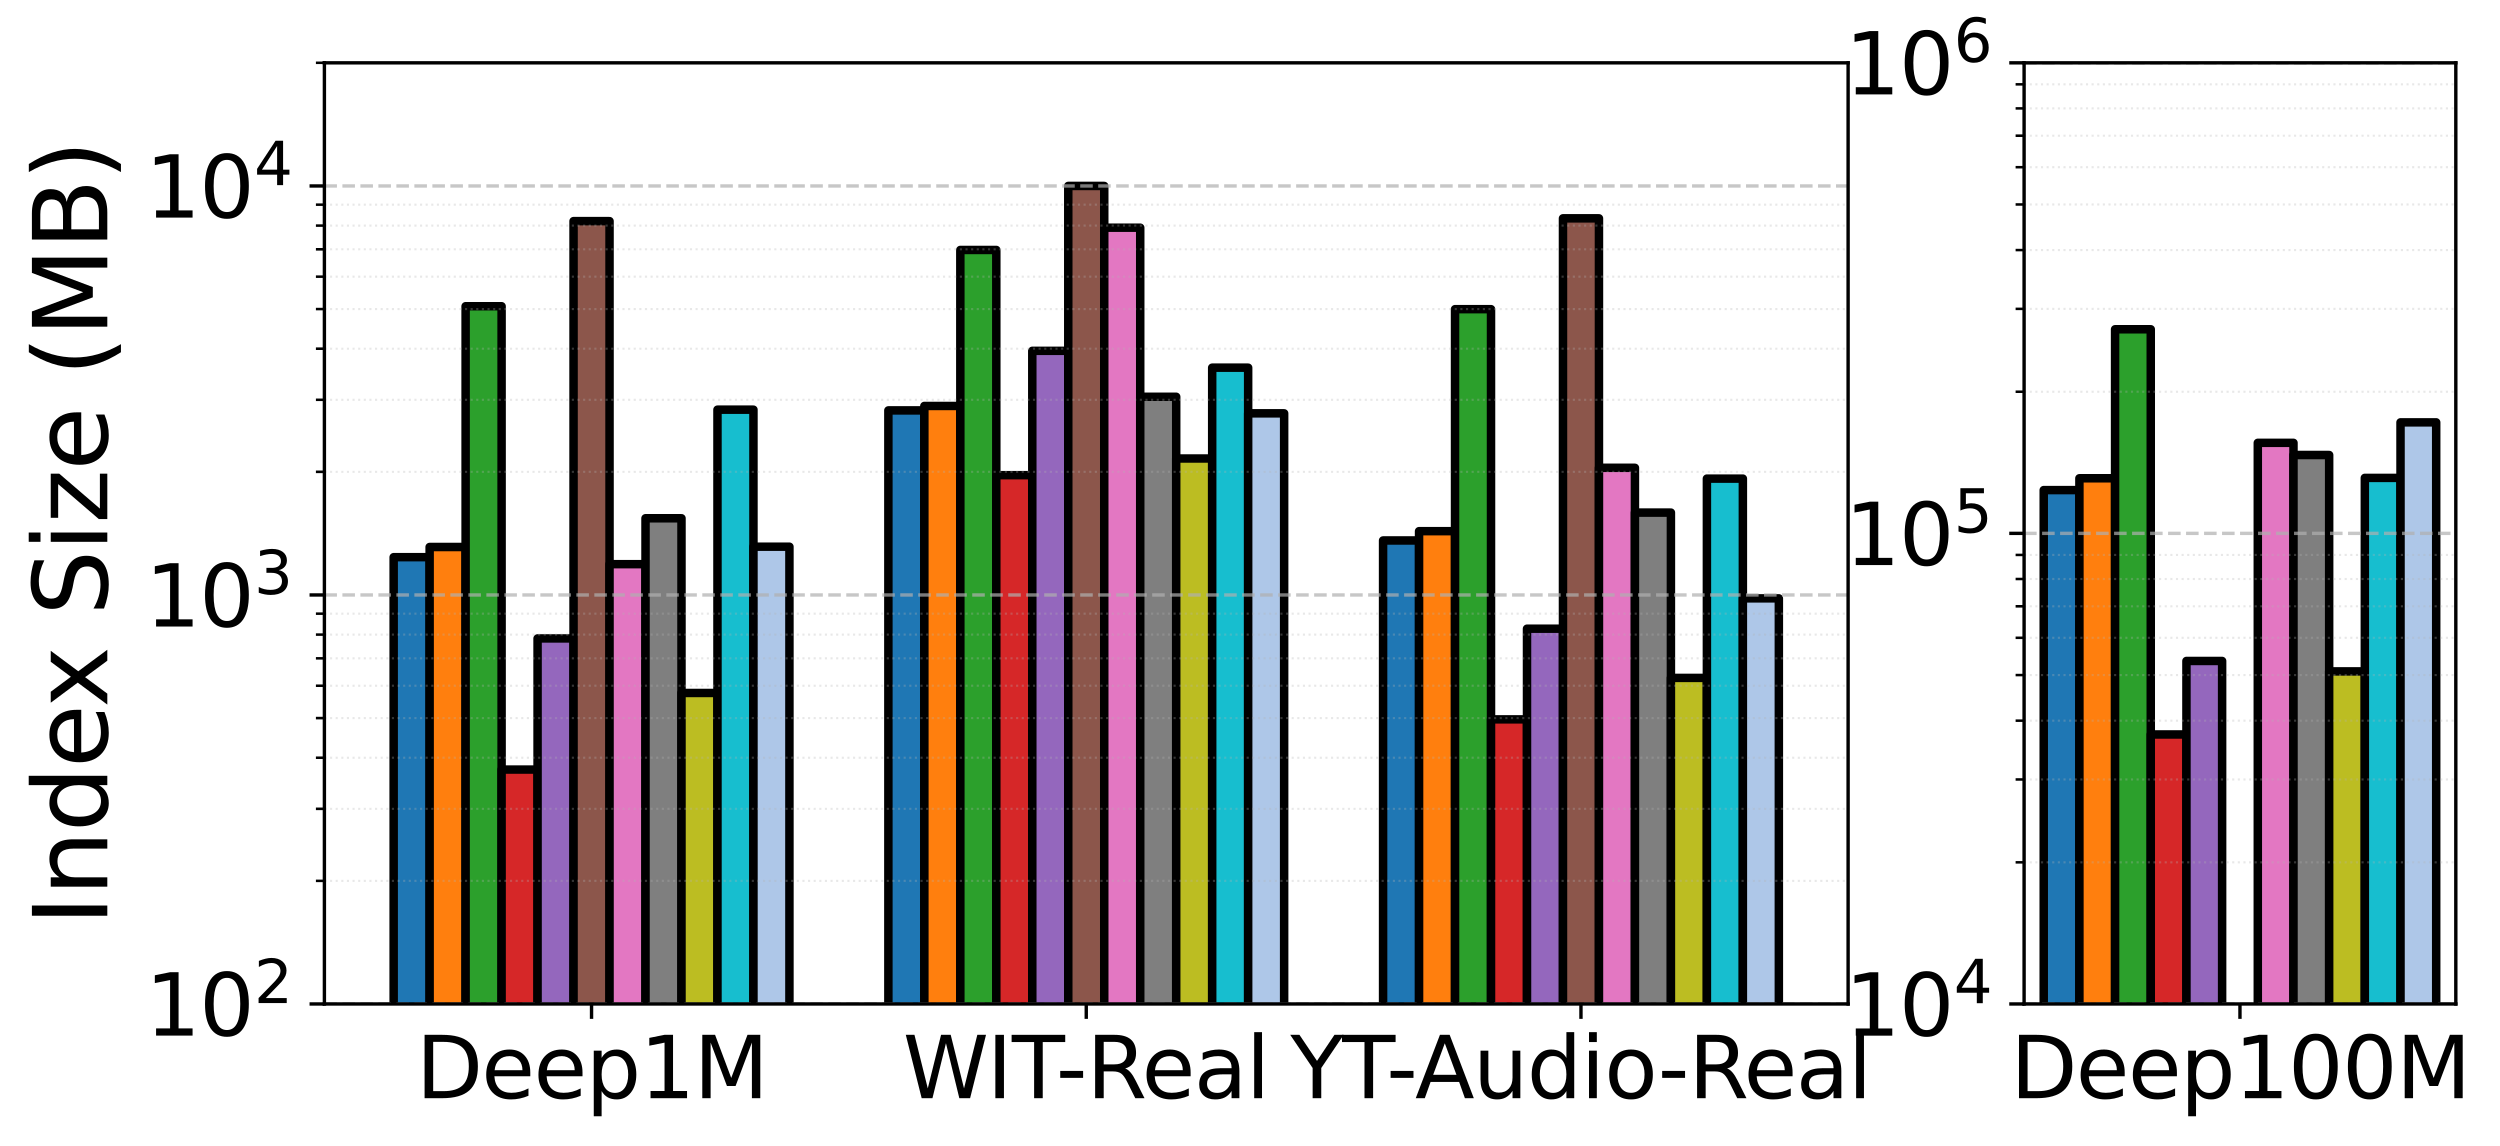 <?xml version="1.0" encoding="utf-8" standalone="no"?>
<!DOCTYPE svg PUBLIC "-//W3C//DTD SVG 1.1//EN"
  "http://www.w3.org/Graphics/SVG/1.1/DTD/svg11.dtd">
<svg xmlns:xlink="http://www.w3.org/1999/xlink" width="589.044pt" height="270.115pt" viewBox="0 0 589.044 270.115" xmlns="http://www.w3.org/2000/svg" version="1.1">
 <defs>
  <style type="text/css">*{stroke-linejoin: round; stroke-linecap: butt}</style>
 </defs>
 <g id="figure_1">
  <g id="patch_1">
   <path d="M 0 270.115 
L 589.044 270.115 
L 589.044 0 
L 0 0 
z
" style="fill: #ffffff"/>
  </g>
  <g id="axes_1">
   <g id="patch_2">
    <path d="M 76.434 236.558 
L 435.447 236.558 
L 435.447 14.798 
L 76.434 14.798 
z
" style="fill: #ffffff"/>
   </g>
   <g id="patch_3">
    <path d="M 92.753 96803.539 
L 101.23 96803.539 
L 101.23 131.282 
L 92.753 131.282 
z
" clip-path="url(#p1dc227cd76)" style="fill: #1f77b4; stroke: #000000; stroke-width: 2; stroke-linejoin: miter"/>
   </g>
   <g id="patch_4">
    <path d="M 209.316 96803.539 
L 217.793 96803.539 
L 217.793 96.699 
L 209.316 96.699 
z
" clip-path="url(#p1dc227cd76)" style="fill: #1f77b4; stroke: #000000; stroke-width: 2; stroke-linejoin: miter"/>
   </g>
   <g id="patch_5">
    <path d="M 325.878 96803.539 
L 334.356 96803.539 
L 334.356 127.345 
L 325.878 127.345 
z
" clip-path="url(#p1dc227cd76)" style="fill: #1f77b4; stroke: #000000; stroke-width: 2; stroke-linejoin: miter"/>
   </g>
   <g id="patch_6">
    <path d="M 101.23 96803.539 
L 109.707 96803.539 
L 109.707 128.882 
L 101.23 128.882 
z
" clip-path="url(#p1dc227cd76)" style="fill: #ff7f0e; stroke: #000000; stroke-width: 2; stroke-linejoin: miter"/>
   </g>
   <g id="patch_7">
    <path d="M 217.793 96803.539 
L 226.27 96803.539 
L 226.27 95.651 
L 217.793 95.651 
z
" clip-path="url(#p1dc227cd76)" style="fill: #ff7f0e; stroke: #000000; stroke-width: 2; stroke-linejoin: miter"/>
   </g>
   <g id="patch_8">
    <path d="M 334.356 96803.539 
L 342.833 96803.539 
L 342.833 125.155 
L 334.356 125.155 
z
" clip-path="url(#p1dc227cd76)" style="fill: #ff7f0e; stroke: #000000; stroke-width: 2; stroke-linejoin: miter"/>
   </g>
   <g id="patch_9">
    <path d="M 109.707 96803.539 
L 118.185 96803.539 
L 118.185 72.154 
L 109.707 72.154 
z
" clip-path="url(#p1dc227cd76)" style="fill: #2ca02c; stroke: #000000; stroke-width: 2; stroke-linejoin: miter"/>
   </g>
   <g id="patch_10">
    <path d="M 226.27 96803.539 
L 234.747 96803.539 
L 234.747 58.895 
L 226.27 58.895 
z
" clip-path="url(#p1dc227cd76)" style="fill: #2ca02c; stroke: #000000; stroke-width: 2; stroke-linejoin: miter"/>
   </g>
   <g id="patch_11">
    <path d="M 342.833 96803.539 
L 351.31 96803.539 
L 351.31 72.846 
L 342.833 72.846 
z
" clip-path="url(#p1dc227cd76)" style="fill: #2ca02c; stroke: #000000; stroke-width: 2; stroke-linejoin: miter"/>
   </g>
   <g id="patch_12">
    <path d="M 118.185 96803.539 
L 126.662 96803.539 
L 126.662 181.324 
L 118.185 181.324 
z
" clip-path="url(#p1dc227cd76)" style="fill: #d62728; stroke: #000000; stroke-width: 2; stroke-linejoin: miter"/>
   </g>
   <g id="patch_13">
    <path d="M 234.747 96803.539 
L 243.225 96803.539 
L 243.225 111.96 
L 234.747 111.96 
z
" clip-path="url(#p1dc227cd76)" style="fill: #d62728; stroke: #000000; stroke-width: 2; stroke-linejoin: miter"/>
   </g>
   <g id="patch_14">
    <path d="M 351.31 96803.539 
L 359.788 96803.539 
L 359.788 169.498 
L 351.31 169.498 
z
" clip-path="url(#p1dc227cd76)" style="fill: #d62728; stroke: #000000; stroke-width: 2; stroke-linejoin: miter"/>
   </g>
   <g id="patch_15">
    <path d="M 126.662 96803.539 
L 135.139 96803.539 
L 135.139 150.423 
L 126.662 150.423 
z
" clip-path="url(#p1dc227cd76)" style="fill: #9467bd; stroke: #000000; stroke-width: 2; stroke-linejoin: miter"/>
   </g>
   <g id="patch_16">
    <path d="M 243.225 96803.539 
L 251.702 96803.539 
L 251.702 82.666 
L 243.225 82.666 
z
" clip-path="url(#p1dc227cd76)" style="fill: #9467bd; stroke: #000000; stroke-width: 2; stroke-linejoin: miter"/>
   </g>
   <g id="patch_17">
    <path d="M 359.788 96803.539 
L 368.265 96803.539 
L 368.265 148.135 
L 359.788 148.135 
z
" clip-path="url(#p1dc227cd76)" style="fill: #9467bd; stroke: #000000; stroke-width: 2; stroke-linejoin: miter"/>
   </g>
   <g id="patch_18">
    <path d="M 135.139 96803.539 
L 143.617 96803.539 
L 143.617 52.101 
L 135.139 52.101 
z
" clip-path="url(#p1dc227cd76)" style="fill: #8c564b; stroke: #000000; stroke-width: 2; stroke-linejoin: miter"/>
   </g>
   <g id="patch_19">
    <path d="M 251.702 96803.539 
L 260.179 96803.539 
L 260.179 43.81 
L 251.702 43.81 
z
" clip-path="url(#p1dc227cd76)" style="fill: #8c564b; stroke: #000000; stroke-width: 2; stroke-linejoin: miter"/>
   </g>
   <g id="patch_20">
    <path d="M 368.265 96803.539 
L 376.742 96803.539 
L 376.742 51.443 
L 368.265 51.443 
z
" clip-path="url(#p1dc227cd76)" style="fill: #8c564b; stroke: #000000; stroke-width: 2; stroke-linejoin: miter"/>
   </g>
   <g id="patch_21">
    <path d="M 143.617 96803.539 
L 152.094 96803.539 
L 152.094 132.931 
L 143.617 132.931 
z
" clip-path="url(#p1dc227cd76)" style="fill: #e377c2; stroke: #000000; stroke-width: 2; stroke-linejoin: miter"/>
   </g>
   <g id="patch_22">
    <path d="M 260.179 96803.539 
L 268.657 96803.539 
L 268.657 53.649 
L 260.179 53.649 
z
" clip-path="url(#p1dc227cd76)" style="fill: #e377c2; stroke: #000000; stroke-width: 2; stroke-linejoin: miter"/>
   </g>
   <g id="patch_23">
    <path d="M 376.742 96803.539 
L 385.219 96803.539 
L 385.219 110.225 
L 376.742 110.225 
z
" clip-path="url(#p1dc227cd76)" style="fill: #e377c2; stroke: #000000; stroke-width: 2; stroke-linejoin: miter"/>
   </g>
   <g id="patch_24">
    <path d="M 152.094 96803.539 
L 160.571 96803.539 
L 160.571 122.112 
L 152.094 122.112 
z
" clip-path="url(#p1dc227cd76)" style="fill: #7f7f7f; stroke: #000000; stroke-width: 2; stroke-linejoin: miter"/>
   </g>
   <g id="patch_25">
    <path d="M 268.657 96803.539 
L 277.134 96803.539 
L 277.134 93.489 
L 268.657 93.489 
z
" clip-path="url(#p1dc227cd76)" style="fill: #7f7f7f; stroke: #000000; stroke-width: 2; stroke-linejoin: miter"/>
   </g>
   <g id="patch_26">
    <path d="M 385.219 96803.539 
L 393.697 96803.539 
L 393.697 120.775 
L 385.219 120.775 
z
" clip-path="url(#p1dc227cd76)" style="fill: #7f7f7f; stroke: #000000; stroke-width: 2; stroke-linejoin: miter"/>
   </g>
   <g id="patch_27">
    <path d="M 160.571 96803.539 
L 169.048 96803.539 
L 169.048 163.273 
L 160.571 163.273 
z
" clip-path="url(#p1dc227cd76)" style="fill: #bcbd22; stroke: #000000; stroke-width: 2; stroke-linejoin: miter"/>
   </g>
   <g id="patch_28">
    <path d="M 277.134 96803.539 
L 285.611 96803.539 
L 285.611 108.029 
L 277.134 108.029 
z
" clip-path="url(#p1dc227cd76)" style="fill: #bcbd22; stroke: #000000; stroke-width: 2; stroke-linejoin: miter"/>
   </g>
   <g id="patch_29">
    <path d="M 393.697 96803.539 
L 402.174 96803.539 
L 402.174 159.722 
L 393.697 159.722 
z
" clip-path="url(#p1dc227cd76)" style="fill: #bcbd22; stroke: #000000; stroke-width: 2; stroke-linejoin: miter"/>
   </g>
   <g id="patch_30">
    <path d="M 169.048 96803.539 
L 177.526 96803.539 
L 177.526 96.527 
L 169.048 96.527 
z
" clip-path="url(#p1dc227cd76)" style="fill: #17becf; stroke: #000000; stroke-width: 2; stroke-linejoin: miter"/>
   </g>
   <g id="patch_31">
    <path d="M 285.611 96803.539 
L 294.088 96803.539 
L 294.088 86.63 
L 285.611 86.63 
z
" clip-path="url(#p1dc227cd76)" style="fill: #17becf; stroke: #000000; stroke-width: 2; stroke-linejoin: miter"/>
   </g>
   <g id="patch_32">
    <path d="M 402.174 96803.539 
L 410.651 96803.539 
L 410.651 112.77 
L 402.174 112.77 
z
" clip-path="url(#p1dc227cd76)" style="fill: #17becf; stroke: #000000; stroke-width: 2; stroke-linejoin: miter"/>
   </g>
   <g id="patch_33">
    <path d="M 177.526 96803.539 
L 186.003 96803.539 
L 186.003 128.815 
L 177.526 128.815 
z
" clip-path="url(#p1dc227cd76)" style="fill: #aec7e8; stroke: #000000; stroke-width: 2; stroke-linejoin: miter"/>
   </g>
   <g id="patch_34">
    <path d="M 294.088 96803.539 
L 302.566 96803.539 
L 302.566 97.389 
L 294.088 97.389 
z
" clip-path="url(#p1dc227cd76)" style="fill: #aec7e8; stroke: #000000; stroke-width: 2; stroke-linejoin: miter"/>
   </g>
   <g id="patch_35">
    <path d="M 410.651 96803.539 
L 419.129 96803.539 
L 419.129 140.983 
L 410.651 140.983 
z
" clip-path="url(#p1dc227cd76)" style="fill: #aec7e8; stroke: #000000; stroke-width: 2; stroke-linejoin: miter"/>
   </g>
   <g id="matplotlib.axis_1">
    <g id="xtick_1">
     <g id="line2d_1">
      <defs>
       <path id="m988b737bfb" d="M 0 0 
L 0 3.5 
" style="stroke: #000000; stroke-width: 0.8"/>
      </defs>
      <g>
       <use xlink:href="#m988b737bfb" x="139.378" y="236.558" style="stroke: #000000; stroke-width: 0.8"/>
      </g>
     </g>
     <g id="text_1">
      <!-- Deep1M -->
      <g transform="translate(98.033 258.755) scale(0.2 -0.2)">
       <defs>
        <path id="DejaVuSans-44" d="M 1259 4147 
L 1259 519 
L 2022 519 
Q 2988 519 3436 956 
Q 3884 1394 3884 2338 
Q 3884 3275 3436 3711 
Q 2988 4147 2022 4147 
L 1259 4147 
z
M 628 4666 
L 1925 4666 
Q 3281 4666 3915 4102 
Q 4550 3538 4550 2338 
Q 4550 1131 3912 565 
Q 3275 0 1925 0 
L 628 0 
L 628 4666 
z
" transform="scale(0.016)"/>
        <path id="DejaVuSans-65" d="M 3597 1894 
L 3597 1613 
L 953 1613 
Q 991 1019 1311 708 
Q 1631 397 2203 397 
Q 2534 397 2845 478 
Q 3156 559 3463 722 
L 3463 178 
Q 3153 47 2828 -22 
Q 2503 -91 2169 -91 
Q 1331 -91 842 396 
Q 353 884 353 1716 
Q 353 2575 817 3079 
Q 1281 3584 2069 3584 
Q 2775 3584 3186 3129 
Q 3597 2675 3597 1894 
z
M 3022 2063 
Q 3016 2534 2758 2815 
Q 2500 3097 2075 3097 
Q 1594 3097 1305 2825 
Q 1016 2553 972 2059 
L 3022 2063 
z
" transform="scale(0.016)"/>
        <path id="DejaVuSans-70" d="M 1159 525 
L 1159 -1331 
L 581 -1331 
L 581 3500 
L 1159 3500 
L 1159 2969 
Q 1341 3281 1617 3432 
Q 1894 3584 2278 3584 
Q 2916 3584 3314 3078 
Q 3713 2572 3713 1747 
Q 3713 922 3314 415 
Q 2916 -91 2278 -91 
Q 1894 -91 1617 61 
Q 1341 213 1159 525 
z
M 3116 1747 
Q 3116 2381 2855 2742 
Q 2594 3103 2138 3103 
Q 1681 3103 1420 2742 
Q 1159 2381 1159 1747 
Q 1159 1113 1420 752 
Q 1681 391 2138 391 
Q 2594 391 2855 752 
Q 3116 1113 3116 1747 
z
" transform="scale(0.016)"/>
        <path id="DejaVuSans-31" d="M 794 531 
L 1825 531 
L 1825 4091 
L 703 3866 
L 703 4441 
L 1819 4666 
L 2450 4666 
L 2450 531 
L 3481 531 
L 3481 0 
L 794 0 
L 794 531 
z
" transform="scale(0.016)"/>
        <path id="DejaVuSans-4d" d="M 628 4666 
L 1569 4666 
L 2759 1491 
L 3956 4666 
L 4897 4666 
L 4897 0 
L 4281 0 
L 4281 4097 
L 3078 897 
L 2444 897 
L 1241 4097 
L 1241 0 
L 628 0 
L 628 4666 
z
" transform="scale(0.016)"/>
       </defs>
       <use xlink:href="#DejaVuSans-44"/>
       <use xlink:href="#DejaVuSans-65" transform="translate(77.002 0)"/>
       <use xlink:href="#DejaVuSans-65" transform="translate(138.525 0)"/>
       <use xlink:href="#DejaVuSans-70" transform="translate(200.049 0)"/>
       <use xlink:href="#DejaVuSans-31" transform="translate(263.525 0)"/>
       <use xlink:href="#DejaVuSans-4d" transform="translate(327.148 0)"/>
      </g>
     </g>
    </g>
    <g id="xtick_2">
     <g id="line2d_2">
      <g>
       <use xlink:href="#m988b737bfb" x="255.941" y="236.558" style="stroke: #000000; stroke-width: 0.8"/>
      </g>
     </g>
     <g id="text_2">
      <!-- WIT-Real -->
      <g transform="translate(212.742 258.755) scale(0.2 -0.2)">
       <defs>
        <path id="DejaVuSans-57" d="M 213 4666 
L 850 4666 
L 1831 722 
L 2809 4666 
L 3519 4666 
L 4500 722 
L 5478 4666 
L 6119 4666 
L 4947 0 
L 4153 0 
L 3169 4050 
L 2175 0 
L 1381 0 
L 213 4666 
z
" transform="scale(0.016)"/>
        <path id="DejaVuSans-49" d="M 628 4666 
L 1259 4666 
L 1259 0 
L 628 0 
L 628 4666 
z
" transform="scale(0.016)"/>
        <path id="DejaVuSans-54" d="M -19 4666 
L 3928 4666 
L 3928 4134 
L 2272 4134 
L 2272 0 
L 1638 0 
L 1638 4134 
L -19 4134 
L -19 4666 
z
" transform="scale(0.016)"/>
        <path id="DejaVuSans-2d" d="M 313 2009 
L 1997 2009 
L 1997 1497 
L 313 1497 
L 313 2009 
z
" transform="scale(0.016)"/>
        <path id="DejaVuSans-52" d="M 2841 2188 
Q 3044 2119 3236 1894 
Q 3428 1669 3622 1275 
L 4263 0 
L 3584 0 
L 2988 1197 
Q 2756 1666 2539 1819 
Q 2322 1972 1947 1972 
L 1259 1972 
L 1259 0 
L 628 0 
L 628 4666 
L 2053 4666 
Q 2853 4666 3247 4331 
Q 3641 3997 3641 3322 
Q 3641 2881 3436 2590 
Q 3231 2300 2841 2188 
z
M 1259 4147 
L 1259 2491 
L 2053 2491 
Q 2509 2491 2742 2702 
Q 2975 2913 2975 3322 
Q 2975 3731 2742 3939 
Q 2509 4147 2053 4147 
L 1259 4147 
z
" transform="scale(0.016)"/>
        <path id="DejaVuSans-61" d="M 2194 1759 
Q 1497 1759 1228 1600 
Q 959 1441 959 1056 
Q 959 750 1161 570 
Q 1363 391 1709 391 
Q 2188 391 2477 730 
Q 2766 1069 2766 1631 
L 2766 1759 
L 2194 1759 
z
M 3341 1997 
L 3341 0 
L 2766 0 
L 2766 531 
Q 2569 213 2275 61 
Q 1981 -91 1556 -91 
Q 1019 -91 701 211 
Q 384 513 384 1019 
Q 384 1609 779 1909 
Q 1175 2209 1959 2209 
L 2766 2209 
L 2766 2266 
Q 2766 2663 2505 2880 
Q 2244 3097 1772 3097 
Q 1472 3097 1187 3025 
Q 903 2953 641 2809 
L 641 3341 
Q 956 3463 1253 3523 
Q 1550 3584 1831 3584 
Q 2591 3584 2966 3190 
Q 3341 2797 3341 1997 
z
" transform="scale(0.016)"/>
        <path id="DejaVuSans-6c" d="M 603 4863 
L 1178 4863 
L 1178 0 
L 603 0 
L 603 4863 
z
" transform="scale(0.016)"/>
       </defs>
       <use xlink:href="#DejaVuSans-57"/>
       <use xlink:href="#DejaVuSans-49" transform="translate(98.877 0)"/>
       <use xlink:href="#DejaVuSans-54" transform="translate(128.369 0)"/>
       <use xlink:href="#DejaVuSans-2d" transform="translate(180.328 0)"/>
       <use xlink:href="#DejaVuSans-52" transform="translate(216.412 0)"/>
       <use xlink:href="#DejaVuSans-65" transform="translate(281.395 0)"/>
       <use xlink:href="#DejaVuSans-61" transform="translate(342.918 0)"/>
       <use xlink:href="#DejaVuSans-6c" transform="translate(404.197 0)"/>
      </g>
     </g>
    </g>
    <g id="xtick_3">
     <g id="line2d_3">
      <g>
       <use xlink:href="#m988b737bfb" x="372.503" y="236.558" style="stroke: #000000; stroke-width: 0.8"/>
      </g>
     </g>
     <g id="text_3">
      <!-- YT-Audio-Real -->
      <g transform="translate(304.041 258.755) scale(0.2 -0.2)">
       <defs>
        <path id="DejaVuSans-59" d="M -13 4666 
L 666 4666 
L 1959 2747 
L 3244 4666 
L 3922 4666 
L 2272 2222 
L 2272 0 
L 1638 0 
L 1638 2222 
L -13 4666 
z
" transform="scale(0.016)"/>
        <path id="DejaVuSans-41" d="M 2188 4044 
L 1331 1722 
L 3047 1722 
L 2188 4044 
z
M 1831 4666 
L 2547 4666 
L 4325 0 
L 3669 0 
L 3244 1197 
L 1141 1197 
L 716 0 
L 50 0 
L 1831 4666 
z
" transform="scale(0.016)"/>
        <path id="DejaVuSans-75" d="M 544 1381 
L 544 3500 
L 1119 3500 
L 1119 1403 
Q 1119 906 1312 657 
Q 1506 409 1894 409 
Q 2359 409 2629 706 
Q 2900 1003 2900 1516 
L 2900 3500 
L 3475 3500 
L 3475 0 
L 2900 0 
L 2900 538 
Q 2691 219 2414 64 
Q 2138 -91 1772 -91 
Q 1169 -91 856 284 
Q 544 659 544 1381 
z
M 1991 3584 
L 1991 3584 
z
" transform="scale(0.016)"/>
        <path id="DejaVuSans-64" d="M 2906 2969 
L 2906 4863 
L 3481 4863 
L 3481 0 
L 2906 0 
L 2906 525 
Q 2725 213 2448 61 
Q 2172 -91 1784 -91 
Q 1150 -91 751 415 
Q 353 922 353 1747 
Q 353 2572 751 3078 
Q 1150 3584 1784 3584 
Q 2172 3584 2448 3432 
Q 2725 3281 2906 2969 
z
M 947 1747 
Q 947 1113 1208 752 
Q 1469 391 1925 391 
Q 2381 391 2643 752 
Q 2906 1113 2906 1747 
Q 2906 2381 2643 2742 
Q 2381 3103 1925 3103 
Q 1469 3103 1208 2742 
Q 947 2381 947 1747 
z
" transform="scale(0.016)"/>
        <path id="DejaVuSans-69" d="M 603 3500 
L 1178 3500 
L 1178 0 
L 603 0 
L 603 3500 
z
M 603 4863 
L 1178 4863 
L 1178 4134 
L 603 4134 
L 603 4863 
z
" transform="scale(0.016)"/>
        <path id="DejaVuSans-6f" d="M 1959 3097 
Q 1497 3097 1228 2736 
Q 959 2375 959 1747 
Q 959 1119 1226 758 
Q 1494 397 1959 397 
Q 2419 397 2687 759 
Q 2956 1122 2956 1747 
Q 2956 2369 2687 2733 
Q 2419 3097 1959 3097 
z
M 1959 3584 
Q 2709 3584 3137 3096 
Q 3566 2609 3566 1747 
Q 3566 888 3137 398 
Q 2709 -91 1959 -91 
Q 1206 -91 779 398 
Q 353 888 353 1747 
Q 353 2609 779 3096 
Q 1206 3584 1959 3584 
z
" transform="scale(0.016)"/>
       </defs>
       <use xlink:href="#DejaVuSans-59"/>
       <use xlink:href="#DejaVuSans-54" transform="translate(61.084 0)"/>
       <use xlink:href="#DejaVuSans-2d" transform="translate(113.043 0)"/>
       <use xlink:href="#DejaVuSans-41" transform="translate(146.877 0)"/>
       <use xlink:href="#DejaVuSans-75" transform="translate(215.285 0)"/>
       <use xlink:href="#DejaVuSans-64" transform="translate(278.664 0)"/>
       <use xlink:href="#DejaVuSans-69" transform="translate(342.141 0)"/>
       <use xlink:href="#DejaVuSans-6f" transform="translate(369.924 0)"/>
       <use xlink:href="#DejaVuSans-2d" transform="translate(432.98 0)"/>
       <use xlink:href="#DejaVuSans-52" transform="translate(469.064 0)"/>
       <use xlink:href="#DejaVuSans-65" transform="translate(534.047 0)"/>
       <use xlink:href="#DejaVuSans-61" transform="translate(595.57 0)"/>
       <use xlink:href="#DejaVuSans-6c" transform="translate(656.85 0)"/>
      </g>
     </g>
    </g>
   </g>
   <g id="matplotlib.axis_2">
    <g id="ytick_1">
     <g id="line2d_4">
      <path d="M 76.434 236.558 
L 435.447 236.558 
" clip-path="url(#p1dc227cd76)" style="fill: none; stroke-dasharray: 2.96,1.28; stroke-dashoffset: 0; stroke: #b0b0b0; stroke-opacity: 0.7; stroke-width: 0.8"/>
     </g>
     <g id="line2d_5">
      <defs>
       <path id="m5cf2f7f8dc" d="M 0 0 
L -3.5 0 
" style="stroke: #000000; stroke-width: 0.8"/>
      </defs>
      <g>
       <use xlink:href="#m5cf2f7f8dc" x="76.434" y="236.558" style="stroke: #000000; stroke-width: 0.8"/>
      </g>
     </g>
     <g id="text_4">
      <!-- $\mathdefault{10^{2}}$ -->
      <g transform="translate(34.234 244.157) scale(0.2 -0.2)">
       <defs>
        <path id="DejaVuSans-30" d="M 2034 4250 
Q 1547 4250 1301 3770 
Q 1056 3291 1056 2328 
Q 1056 1369 1301 889 
Q 1547 409 2034 409 
Q 2525 409 2770 889 
Q 3016 1369 3016 2328 
Q 3016 3291 2770 3770 
Q 2525 4250 2034 4250 
z
M 2034 4750 
Q 2819 4750 3233 4129 
Q 3647 3509 3647 2328 
Q 3647 1150 3233 529 
Q 2819 -91 2034 -91 
Q 1250 -91 836 529 
Q 422 1150 422 2328 
Q 422 3509 836 4129 
Q 1250 4750 2034 4750 
z
" transform="scale(0.016)"/>
        <path id="DejaVuSans-32" d="M 1228 531 
L 3431 531 
L 3431 0 
L 469 0 
L 469 531 
Q 828 903 1448 1529 
Q 2069 2156 2228 2338 
Q 2531 2678 2651 2914 
Q 2772 3150 2772 3378 
Q 2772 3750 2511 3984 
Q 2250 4219 1831 4219 
Q 1534 4219 1204 4116 
Q 875 4013 500 3803 
L 500 4441 
Q 881 4594 1212 4672 
Q 1544 4750 1819 4750 
Q 2544 4750 2975 4387 
Q 3406 4025 3406 3419 
Q 3406 3131 3298 2873 
Q 3191 2616 2906 2266 
Q 2828 2175 2409 1742 
Q 1991 1309 1228 531 
z
" transform="scale(0.016)"/>
       </defs>
       <use xlink:href="#DejaVuSans-31" transform="translate(0 0.766)"/>
       <use xlink:href="#DejaVuSans-30" transform="translate(63.623 0.766)"/>
       <use xlink:href="#DejaVuSans-32" transform="translate(128.203 39.047) scale(0.7)"/>
      </g>
     </g>
    </g>
    <g id="ytick_2">
     <g id="line2d_6">
      <path d="M 76.434 140.184 
L 435.447 140.184 
" clip-path="url(#p1dc227cd76)" style="fill: none; stroke-dasharray: 2.96,1.28; stroke-dashoffset: 0; stroke: #b0b0b0; stroke-opacity: 0.7; stroke-width: 0.8"/>
     </g>
     <g id="line2d_7">
      <g>
       <use xlink:href="#m5cf2f7f8dc" x="76.434" y="140.184" style="stroke: #000000; stroke-width: 0.8"/>
      </g>
     </g>
     <g id="text_5">
      <!-- $\mathdefault{10^{3}}$ -->
      <g transform="translate(34.234 147.783) scale(0.2 -0.2)">
       <defs>
        <path id="DejaVuSans-33" d="M 2597 2516 
Q 3050 2419 3304 2112 
Q 3559 1806 3559 1356 
Q 3559 666 3084 287 
Q 2609 -91 1734 -91 
Q 1441 -91 1130 -33 
Q 819 25 488 141 
L 488 750 
Q 750 597 1062 519 
Q 1375 441 1716 441 
Q 2309 441 2620 675 
Q 2931 909 2931 1356 
Q 2931 1769 2642 2001 
Q 2353 2234 1838 2234 
L 1294 2234 
L 1294 2753 
L 1863 2753 
Q 2328 2753 2575 2939 
Q 2822 3125 2822 3475 
Q 2822 3834 2567 4026 
Q 2313 4219 1838 4219 
Q 1578 4219 1281 4162 
Q 984 4106 628 3988 
L 628 4550 
Q 988 4650 1302 4700 
Q 1616 4750 1894 4750 
Q 2613 4750 3031 4423 
Q 3450 4097 3450 3541 
Q 3450 3153 3228 2886 
Q 3006 2619 2597 2516 
z
" transform="scale(0.016)"/>
       </defs>
       <use xlink:href="#DejaVuSans-31" transform="translate(0 0.766)"/>
       <use xlink:href="#DejaVuSans-30" transform="translate(63.623 0.766)"/>
       <use xlink:href="#DejaVuSans-33" transform="translate(128.203 39.047) scale(0.7)"/>
      </g>
     </g>
    </g>
    <g id="ytick_3">
     <g id="line2d_8">
      <path d="M 76.434 43.81 
L 435.447 43.81 
" clip-path="url(#p1dc227cd76)" style="fill: none; stroke-dasharray: 2.96,1.28; stroke-dashoffset: 0; stroke: #b0b0b0; stroke-opacity: 0.7; stroke-width: 0.8"/>
     </g>
     <g id="line2d_9">
      <g>
       <use xlink:href="#m5cf2f7f8dc" x="76.434" y="43.81" style="stroke: #000000; stroke-width: 0.8"/>
      </g>
     </g>
     <g id="text_6">
      <!-- $\mathdefault{10^{4}}$ -->
      <g transform="translate(34.234 51.408) scale(0.2 -0.2)">
       <defs>
        <path id="DejaVuSans-34" d="M 2419 4116 
L 825 1625 
L 2419 1625 
L 2419 4116 
z
M 2253 4666 
L 3047 4666 
L 3047 1625 
L 3713 1625 
L 3713 1100 
L 3047 1100 
L 3047 0 
L 2419 0 
L 2419 1100 
L 313 1100 
L 313 1709 
L 2253 4666 
z
" transform="scale(0.016)"/>
       </defs>
       <use xlink:href="#DejaVuSans-31" transform="translate(0 0.684)"/>
       <use xlink:href="#DejaVuSans-30" transform="translate(63.623 0.684)"/>
       <use xlink:href="#DejaVuSans-34" transform="translate(128.203 38.966) scale(0.7)"/>
      </g>
     </g>
    </g>
    <g id="ytick_4">
     <g id="line2d_10">
      <path d="M 76.434 207.547 
L 435.447 207.547 
" clip-path="url(#p1dc227cd76)" style="fill: none; stroke-dasharray: 0.5,0.825; stroke-dashoffset: 0; stroke: #b0b0b0; stroke-opacity: 0.3; stroke-width: 0.5"/>
     </g>
     <g id="line2d_11">
      <defs>
       <path id="m27c7e8408b" d="M 0 0 
L -2 0 
" style="stroke: #000000; stroke-width: 0.6"/>
      </defs>
      <g>
       <use xlink:href="#m27c7e8408b" x="76.434" y="207.547" style="stroke: #000000; stroke-width: 0.6"/>
      </g>
     </g>
    </g>
    <g id="ytick_5">
     <g id="line2d_12">
      <path d="M 76.434 190.576 
L 435.447 190.576 
" clip-path="url(#p1dc227cd76)" style="fill: none; stroke-dasharray: 0.5,0.825; stroke-dashoffset: 0; stroke: #b0b0b0; stroke-opacity: 0.3; stroke-width: 0.5"/>
     </g>
     <g id="line2d_13">
      <g>
       <use xlink:href="#m27c7e8408b" x="76.434" y="190.576" style="stroke: #000000; stroke-width: 0.6"/>
      </g>
     </g>
    </g>
    <g id="ytick_6">
     <g id="line2d_14">
      <path d="M 76.434 178.535 
L 435.447 178.535 
" clip-path="url(#p1dc227cd76)" style="fill: none; stroke-dasharray: 0.5,0.825; stroke-dashoffset: 0; stroke: #b0b0b0; stroke-opacity: 0.3; stroke-width: 0.5"/>
     </g>
     <g id="line2d_15">
      <g>
       <use xlink:href="#m27c7e8408b" x="76.434" y="178.535" style="stroke: #000000; stroke-width: 0.6"/>
      </g>
     </g>
    </g>
    <g id="ytick_7">
     <g id="line2d_16">
      <path d="M 76.434 169.196 
L 435.447 169.196 
" clip-path="url(#p1dc227cd76)" style="fill: none; stroke-dasharray: 0.5,0.825; stroke-dashoffset: 0; stroke: #b0b0b0; stroke-opacity: 0.3; stroke-width: 0.5"/>
     </g>
     <g id="line2d_17">
      <g>
       <use xlink:href="#m27c7e8408b" x="76.434" y="169.196" style="stroke: #000000; stroke-width: 0.6"/>
      </g>
     </g>
    </g>
    <g id="ytick_8">
     <g id="line2d_18">
      <path d="M 76.434 161.565 
L 435.447 161.565 
" clip-path="url(#p1dc227cd76)" style="fill: none; stroke-dasharray: 0.5,0.825; stroke-dashoffset: 0; stroke: #b0b0b0; stroke-opacity: 0.3; stroke-width: 0.5"/>
     </g>
     <g id="line2d_19">
      <g>
       <use xlink:href="#m27c7e8408b" x="76.434" y="161.565" style="stroke: #000000; stroke-width: 0.6"/>
      </g>
     </g>
    </g>
    <g id="ytick_9">
     <g id="line2d_20">
      <path d="M 76.434 155.113 
L 435.447 155.113 
" clip-path="url(#p1dc227cd76)" style="fill: none; stroke-dasharray: 0.5,0.825; stroke-dashoffset: 0; stroke: #b0b0b0; stroke-opacity: 0.3; stroke-width: 0.5"/>
     </g>
     <g id="line2d_21">
      <g>
       <use xlink:href="#m27c7e8408b" x="76.434" y="155.113" style="stroke: #000000; stroke-width: 0.6"/>
      </g>
     </g>
    </g>
    <g id="ytick_10">
     <g id="line2d_22">
      <path d="M 76.434 149.524 
L 435.447 149.524 
" clip-path="url(#p1dc227cd76)" style="fill: none; stroke-dasharray: 0.5,0.825; stroke-dashoffset: 0; stroke: #b0b0b0; stroke-opacity: 0.3; stroke-width: 0.5"/>
     </g>
     <g id="line2d_23">
      <g>
       <use xlink:href="#m27c7e8408b" x="76.434" y="149.524" style="stroke: #000000; stroke-width: 0.6"/>
      </g>
     </g>
    </g>
    <g id="ytick_11">
     <g id="line2d_24">
      <path d="M 76.434 144.594 
L 435.447 144.594 
" clip-path="url(#p1dc227cd76)" style="fill: none; stroke-dasharray: 0.5,0.825; stroke-dashoffset: 0; stroke: #b0b0b0; stroke-opacity: 0.3; stroke-width: 0.5"/>
     </g>
     <g id="line2d_25">
      <g>
       <use xlink:href="#m27c7e8408b" x="76.434" y="144.594" style="stroke: #000000; stroke-width: 0.6"/>
      </g>
     </g>
    </g>
    <g id="ytick_12">
     <g id="line2d_26">
      <path d="M 76.434 111.173 
L 435.447 111.173 
" clip-path="url(#p1dc227cd76)" style="fill: none; stroke-dasharray: 0.5,0.825; stroke-dashoffset: 0; stroke: #b0b0b0; stroke-opacity: 0.3; stroke-width: 0.5"/>
     </g>
     <g id="line2d_27">
      <g>
       <use xlink:href="#m27c7e8408b" x="76.434" y="111.173" style="stroke: #000000; stroke-width: 0.6"/>
      </g>
     </g>
    </g>
    <g id="ytick_13">
     <g id="line2d_28">
      <path d="M 76.434 94.202 
L 435.447 94.202 
" clip-path="url(#p1dc227cd76)" style="fill: none; stroke-dasharray: 0.5,0.825; stroke-dashoffset: 0; stroke: #b0b0b0; stroke-opacity: 0.3; stroke-width: 0.5"/>
     </g>
     <g id="line2d_29">
      <g>
       <use xlink:href="#m27c7e8408b" x="76.434" y="94.202" style="stroke: #000000; stroke-width: 0.6"/>
      </g>
     </g>
    </g>
    <g id="ytick_14">
     <g id="line2d_30">
      <path d="M 76.434 82.161 
L 435.447 82.161 
" clip-path="url(#p1dc227cd76)" style="fill: none; stroke-dasharray: 0.5,0.825; stroke-dashoffset: 0; stroke: #b0b0b0; stroke-opacity: 0.3; stroke-width: 0.5"/>
     </g>
     <g id="line2d_31">
      <g>
       <use xlink:href="#m27c7e8408b" x="76.434" y="82.161" style="stroke: #000000; stroke-width: 0.6"/>
      </g>
     </g>
    </g>
    <g id="ytick_15">
     <g id="line2d_32">
      <path d="M 76.434 72.822 
L 435.447 72.822 
" clip-path="url(#p1dc227cd76)" style="fill: none; stroke-dasharray: 0.5,0.825; stroke-dashoffset: 0; stroke: #b0b0b0; stroke-opacity: 0.3; stroke-width: 0.5"/>
     </g>
     <g id="line2d_33">
      <g>
       <use xlink:href="#m27c7e8408b" x="76.434" y="72.822" style="stroke: #000000; stroke-width: 0.6"/>
      </g>
     </g>
    </g>
    <g id="ytick_16">
     <g id="line2d_34">
      <path d="M 76.434 65.19 
L 435.447 65.19 
" clip-path="url(#p1dc227cd76)" style="fill: none; stroke-dasharray: 0.5,0.825; stroke-dashoffset: 0; stroke: #b0b0b0; stroke-opacity: 0.3; stroke-width: 0.5"/>
     </g>
     <g id="line2d_35">
      <g>
       <use xlink:href="#m27c7e8408b" x="76.434" y="65.19" style="stroke: #000000; stroke-width: 0.6"/>
      </g>
     </g>
    </g>
    <g id="ytick_17">
     <g id="line2d_36">
      <path d="M 76.434 58.739 
L 435.447 58.739 
" clip-path="url(#p1dc227cd76)" style="fill: none; stroke-dasharray: 0.5,0.825; stroke-dashoffset: 0; stroke: #b0b0b0; stroke-opacity: 0.3; stroke-width: 0.5"/>
     </g>
     <g id="line2d_37">
      <g>
       <use xlink:href="#m27c7e8408b" x="76.434" y="58.739" style="stroke: #000000; stroke-width: 0.6"/>
      </g>
     </g>
    </g>
    <g id="ytick_18">
     <g id="line2d_38">
      <path d="M 76.434 53.15 
L 435.447 53.15 
" clip-path="url(#p1dc227cd76)" style="fill: none; stroke-dasharray: 0.5,0.825; stroke-dashoffset: 0; stroke: #b0b0b0; stroke-opacity: 0.3; stroke-width: 0.5"/>
     </g>
     <g id="line2d_39">
      <g>
       <use xlink:href="#m27c7e8408b" x="76.434" y="53.15" style="stroke: #000000; stroke-width: 0.6"/>
      </g>
     </g>
    </g>
    <g id="ytick_19">
     <g id="line2d_40">
      <path d="M 76.434 48.22 
L 435.447 48.22 
" clip-path="url(#p1dc227cd76)" style="fill: none; stroke-dasharray: 0.5,0.825; stroke-dashoffset: 0; stroke: #b0b0b0; stroke-opacity: 0.3; stroke-width: 0.5"/>
     </g>
     <g id="line2d_41">
      <g>
       <use xlink:href="#m27c7e8408b" x="76.434" y="48.22" style="stroke: #000000; stroke-width: 0.6"/>
      </g>
     </g>
    </g>
    <g id="ytick_20">
     <g id="line2d_42">
      <path d="M 76.434 14.798 
L 435.447 14.798 
" clip-path="url(#p1dc227cd76)" style="fill: none; stroke-dasharray: 0.5,0.825; stroke-dashoffset: 0; stroke: #b0b0b0; stroke-opacity: 0.3; stroke-width: 0.5"/>
     </g>
     <g id="line2d_43">
      <g>
       <use xlink:href="#m27c7e8408b" x="76.434" y="14.798" style="stroke: #000000; stroke-width: 0.6"/>
      </g>
     </g>
    </g>
    <g id="text_7">
     <!-- Index Size (MB) -->
     <g transform="translate(25.284 218.153) rotate(-90) scale(0.238 -0.238)">
      <defs>
       <path id="DejaVuSans-6e" d="M 3513 2113 
L 3513 0 
L 2938 0 
L 2938 2094 
Q 2938 2591 2744 2837 
Q 2550 3084 2163 3084 
Q 1697 3084 1428 2787 
Q 1159 2491 1159 1978 
L 1159 0 
L 581 0 
L 581 3500 
L 1159 3500 
L 1159 2956 
Q 1366 3272 1645 3428 
Q 1925 3584 2291 3584 
Q 2894 3584 3203 3211 
Q 3513 2838 3513 2113 
z
" transform="scale(0.016)"/>
       <path id="DejaVuSans-78" d="M 3513 3500 
L 2247 1797 
L 3578 0 
L 2900 0 
L 1881 1375 
L 863 0 
L 184 0 
L 1544 1831 
L 300 3500 
L 978 3500 
L 1906 2253 
L 2834 3500 
L 3513 3500 
z
" transform="scale(0.016)"/>
       <path id="DejaVuSans-20" transform="scale(0.016)"/>
       <path id="DejaVuSans-53" d="M 3425 4513 
L 3425 3897 
Q 3066 4069 2747 4153 
Q 2428 4238 2131 4238 
Q 1616 4238 1336 4038 
Q 1056 3838 1056 3469 
Q 1056 3159 1242 3001 
Q 1428 2844 1947 2747 
L 2328 2669 
Q 3034 2534 3370 2195 
Q 3706 1856 3706 1288 
Q 3706 609 3251 259 
Q 2797 -91 1919 -91 
Q 1588 -91 1214 -16 
Q 841 59 441 206 
L 441 856 
Q 825 641 1194 531 
Q 1563 422 1919 422 
Q 2459 422 2753 634 
Q 3047 847 3047 1241 
Q 3047 1584 2836 1778 
Q 2625 1972 2144 2069 
L 1759 2144 
Q 1053 2284 737 2584 
Q 422 2884 422 3419 
Q 422 4038 858 4394 
Q 1294 4750 2059 4750 
Q 2388 4750 2728 4690 
Q 3069 4631 3425 4513 
z
" transform="scale(0.016)"/>
       <path id="DejaVuSans-7a" d="M 353 3500 
L 3084 3500 
L 3084 2975 
L 922 459 
L 3084 459 
L 3084 0 
L 275 0 
L 275 525 
L 2438 3041 
L 353 3041 
L 353 3500 
z
" transform="scale(0.016)"/>
       <path id="DejaVuSans-28" d="M 1984 4856 
Q 1566 4138 1362 3434 
Q 1159 2731 1159 2009 
Q 1159 1288 1364 580 
Q 1569 -128 1984 -844 
L 1484 -844 
Q 1016 -109 783 600 
Q 550 1309 550 2009 
Q 550 2706 781 3412 
Q 1013 4119 1484 4856 
L 1984 4856 
z
" transform="scale(0.016)"/>
       <path id="DejaVuSans-42" d="M 1259 2228 
L 1259 519 
L 2272 519 
Q 2781 519 3026 730 
Q 3272 941 3272 1375 
Q 3272 1813 3026 2020 
Q 2781 2228 2272 2228 
L 1259 2228 
z
M 1259 4147 
L 1259 2741 
L 2194 2741 
Q 2656 2741 2882 2914 
Q 3109 3088 3109 3444 
Q 3109 3797 2882 3972 
Q 2656 4147 2194 4147 
L 1259 4147 
z
M 628 4666 
L 2241 4666 
Q 2963 4666 3353 4366 
Q 3744 4066 3744 3513 
Q 3744 3084 3544 2831 
Q 3344 2578 2956 2516 
Q 3422 2416 3680 2098 
Q 3938 1781 3938 1306 
Q 3938 681 3513 340 
Q 3088 0 2303 0 
L 628 0 
L 628 4666 
z
" transform="scale(0.016)"/>
       <path id="DejaVuSans-29" d="M 513 4856 
L 1013 4856 
Q 1481 4119 1714 3412 
Q 1947 2706 1947 2009 
Q 1947 1309 1714 600 
Q 1481 -109 1013 -844 
L 513 -844 
Q 928 -128 1133 580 
Q 1338 1288 1338 2009 
Q 1338 2731 1133 3434 
Q 928 4138 513 4856 
z
" transform="scale(0.016)"/>
      </defs>
      <use xlink:href="#DejaVuSans-49"/>
      <use xlink:href="#DejaVuSans-6e" transform="translate(29.492 0)"/>
      <use xlink:href="#DejaVuSans-64" transform="translate(92.871 0)"/>
      <use xlink:href="#DejaVuSans-65" transform="translate(156.348 0)"/>
      <use xlink:href="#DejaVuSans-78" transform="translate(216.121 0)"/>
      <use xlink:href="#DejaVuSans-20" transform="translate(275.301 0)"/>
      <use xlink:href="#DejaVuSans-53" transform="translate(307.088 0)"/>
      <use xlink:href="#DejaVuSans-69" transform="translate(370.564 0)"/>
      <use xlink:href="#DejaVuSans-7a" transform="translate(398.348 0)"/>
      <use xlink:href="#DejaVuSans-65" transform="translate(450.838 0)"/>
      <use xlink:href="#DejaVuSans-20" transform="translate(512.361 0)"/>
      <use xlink:href="#DejaVuSans-28" transform="translate(544.148 0)"/>
      <use xlink:href="#DejaVuSans-4d" transform="translate(583.162 0)"/>
      <use xlink:href="#DejaVuSans-42" transform="translate(669.441 0)"/>
      <use xlink:href="#DejaVuSans-29" transform="translate(738.045 0)"/>
     </g>
    </g>
   </g>
   <g id="patch_36">
    <path d="M 76.434 236.558 
L 76.434 14.798 
" style="fill: none; stroke: #000000; stroke-width: 0.8; stroke-linejoin: miter; stroke-linecap: square"/>
   </g>
   <g id="patch_37">
    <path d="M 435.447 236.558 
L 435.447 14.798 
" style="fill: none; stroke: #000000; stroke-width: 0.8; stroke-linejoin: miter; stroke-linecap: square"/>
   </g>
   <g id="patch_38">
    <path d="M 76.434 236.558 
L 435.447 236.558 
" style="fill: none; stroke: #000000; stroke-width: 0.8; stroke-linejoin: miter; stroke-linecap: square"/>
   </g>
   <g id="patch_39">
    <path d="M 76.434 14.798 
L 435.447 14.798 
" style="fill: none; stroke: #000000; stroke-width: 0.8; stroke-linejoin: miter; stroke-linecap: square"/>
   </g>
  </g>
  <g id="axes_2">
   <g id="patch_40">
    <path d="M 476.913 236.558 
L 578.634 236.558 
L 578.634 14.798 
L 476.913 14.798 
z
" style="fill: #ffffff"/>
   </g>
   <g id="patch_41">
    <path d="M 481.537 111560.078 
L 489.944 111560.078 
L 489.944 115.475 
L 481.537 115.475 
z
" clip-path="url(#peca06d27eb)" style="fill: #1f77b4; stroke: #000000; stroke-width: 2; stroke-linejoin: miter"/>
   </g>
   <g id="patch_42">
    <path d="M 489.944 111560.078 
L 498.35 111560.078 
L 498.35 112.691 
L 489.944 112.691 
z
" clip-path="url(#peca06d27eb)" style="fill: #ff7f0e; stroke: #000000; stroke-width: 2; stroke-linejoin: miter"/>
   </g>
   <g id="patch_43">
    <path d="M 498.35 111560.078 
L 506.757 111560.078 
L 506.757 77.582 
L 498.35 77.582 
z
" clip-path="url(#peca06d27eb)" style="fill: #2ca02c; stroke: #000000; stroke-width: 2; stroke-linejoin: miter"/>
   </g>
   <g id="patch_44">
    <path d="M 506.757 111560.078 
L 515.164 111560.078 
L 515.164 173.054 
L 506.757 173.054 
z
" clip-path="url(#peca06d27eb)" style="fill: #d62728; stroke: #000000; stroke-width: 2; stroke-linejoin: miter"/>
   </g>
   <g id="patch_45">
    <path d="M 515.164 111560.078 
L 523.57 111560.078 
L 523.57 155.737 
L 515.164 155.737 
z
" clip-path="url(#peca06d27eb)" style="fill: #9467bd; stroke: #000000; stroke-width: 2; stroke-linejoin: miter"/>
   </g>
   <g id="patch_46">
    <path clip-path="url(#peca06d27eb)" style="fill: #8c564b; stroke: #000000; stroke-width: 2; stroke-linejoin: miter"/>
   </g>
   <g id="patch_47">
    <path d="M 531.977 111560.078 
L 540.384 111560.078 
L 540.384 104.342 
L 531.977 104.342 
z
" clip-path="url(#peca06d27eb)" style="fill: #e377c2; stroke: #000000; stroke-width: 2; stroke-linejoin: miter"/>
   </g>
   <g id="patch_48">
    <path d="M 540.384 111560.078 
L 548.79 111560.078 
L 548.79 107.204 
L 540.384 107.204 
z
" clip-path="url(#peca06d27eb)" style="fill: #7f7f7f; stroke: #000000; stroke-width: 2; stroke-linejoin: miter"/>
   </g>
   <g id="patch_49">
    <path d="M 548.79 111560.078 
L 557.197 111560.078 
L 557.197 158.196 
L 548.79 158.196 
z
" clip-path="url(#peca06d27eb)" style="fill: #bcbd22; stroke: #000000; stroke-width: 2; stroke-linejoin: miter"/>
   </g>
   <g id="patch_50">
    <path d="M 557.197 111560.078 
L 565.604 111560.078 
L 565.604 112.598 
L 557.197 112.598 
z
" clip-path="url(#peca06d27eb)" style="fill: #17becf; stroke: #000000; stroke-width: 2; stroke-linejoin: miter"/>
   </g>
   <g id="patch_51">
    <path d="M 565.604 111560.078 
L 574.01 111560.078 
L 574.01 99.515 
L 565.604 99.515 
z
" clip-path="url(#peca06d27eb)" style="fill: #aec7e8; stroke: #000000; stroke-width: 2; stroke-linejoin: miter"/>
   </g>
   <g id="matplotlib.axis_3">
    <g id="xtick_4">
     <g id="line2d_44">
      <g>
       <use xlink:href="#m988b737bfb" x="527.774" y="236.558" style="stroke: #000000; stroke-width: 0.8"/>
      </g>
     </g>
     <g id="text_8">
      <!-- Deep100M -->
      <g transform="translate(473.703 258.755) scale(0.2 -0.2)">
       <use xlink:href="#DejaVuSans-44"/>
       <use xlink:href="#DejaVuSans-65" transform="translate(77.002 0)"/>
       <use xlink:href="#DejaVuSans-65" transform="translate(138.525 0)"/>
       <use xlink:href="#DejaVuSans-70" transform="translate(200.049 0)"/>
       <use xlink:href="#DejaVuSans-31" transform="translate(263.525 0)"/>
       <use xlink:href="#DejaVuSans-30" transform="translate(327.148 0)"/>
       <use xlink:href="#DejaVuSans-30" transform="translate(390.771 0)"/>
       <use xlink:href="#DejaVuSans-4d" transform="translate(454.395 0)"/>
      </g>
     </g>
    </g>
   </g>
   <g id="matplotlib.axis_4">
    <g id="ytick_21">
     <g id="line2d_45">
      <path d="M 476.913 236.558 
L 578.634 236.558 
" clip-path="url(#peca06d27eb)" style="fill: none; stroke-dasharray: 2.96,1.28; stroke-dashoffset: 0; stroke: #b0b0b0; stroke-opacity: 0.7; stroke-width: 0.8"/>
     </g>
     <g id="line2d_46">
      <g>
       <use xlink:href="#m5cf2f7f8dc" x="476.913" y="236.558" style="stroke: #000000; stroke-width: 0.8"/>
      </g>
     </g>
     <g id="text_9">
      <!-- $\mathdefault{10^{4}}$ -->
      <g transform="translate(434.713 244.157) scale(0.2 -0.2)">
       <use xlink:href="#DejaVuSans-31" transform="translate(0 0.684)"/>
       <use xlink:href="#DejaVuSans-30" transform="translate(63.623 0.684)"/>
       <use xlink:href="#DejaVuSans-34" transform="translate(128.203 38.966) scale(0.7)"/>
      </g>
     </g>
    </g>
    <g id="ytick_22">
     <g id="line2d_47">
      <path d="M 476.913 125.678 
L 578.634 125.678 
" clip-path="url(#peca06d27eb)" style="fill: none; stroke-dasharray: 2.96,1.28; stroke-dashoffset: 0; stroke: #b0b0b0; stroke-opacity: 0.7; stroke-width: 0.8"/>
     </g>
     <g id="line2d_48">
      <g>
       <use xlink:href="#m5cf2f7f8dc" x="476.913" y="125.678" style="stroke: #000000; stroke-width: 0.8"/>
      </g>
     </g>
     <g id="text_10">
      <!-- $\mathdefault{10^{5}}$ -->
      <g transform="translate(434.713 133.277) scale(0.2 -0.2)">
       <defs>
        <path id="DejaVuSans-35" d="M 691 4666 
L 3169 4666 
L 3169 4134 
L 1269 4134 
L 1269 2991 
Q 1406 3038 1543 3061 
Q 1681 3084 1819 3084 
Q 2600 3084 3056 2656 
Q 3513 2228 3513 1497 
Q 3513 744 3044 326 
Q 2575 -91 1722 -91 
Q 1428 -91 1123 -41 
Q 819 9 494 109 
L 494 744 
Q 775 591 1075 516 
Q 1375 441 1709 441 
Q 2250 441 2565 725 
Q 2881 1009 2881 1497 
Q 2881 1984 2565 2268 
Q 2250 2553 1709 2553 
Q 1456 2553 1204 2497 
Q 953 2441 691 2322 
L 691 4666 
z
" transform="scale(0.016)"/>
       </defs>
       <use xlink:href="#DejaVuSans-31" transform="translate(0 0.684)"/>
       <use xlink:href="#DejaVuSans-30" transform="translate(63.623 0.684)"/>
       <use xlink:href="#DejaVuSans-35" transform="translate(128.203 38.966) scale(0.7)"/>
      </g>
     </g>
    </g>
    <g id="ytick_23">
     <g id="line2d_49">
      <path d="M 476.913 14.798 
L 578.634 14.798 
" clip-path="url(#peca06d27eb)" style="fill: none; stroke-dasharray: 2.96,1.28; stroke-dashoffset: 0; stroke: #b0b0b0; stroke-opacity: 0.7; stroke-width: 0.8"/>
     </g>
     <g id="line2d_50">
      <g>
       <use xlink:href="#m5cf2f7f8dc" x="476.913" y="14.798" style="stroke: #000000; stroke-width: 0.8"/>
      </g>
     </g>
     <g id="text_11">
      <!-- $\mathdefault{10^{6}}$ -->
      <g transform="translate(434.713 22.397) scale(0.2 -0.2)">
       <defs>
        <path id="DejaVuSans-36" d="M 2113 2584 
Q 1688 2584 1439 2293 
Q 1191 2003 1191 1497 
Q 1191 994 1439 701 
Q 1688 409 2113 409 
Q 2538 409 2786 701 
Q 3034 994 3034 1497 
Q 3034 2003 2786 2293 
Q 2538 2584 2113 2584 
z
M 3366 4563 
L 3366 3988 
Q 3128 4100 2886 4159 
Q 2644 4219 2406 4219 
Q 1781 4219 1451 3797 
Q 1122 3375 1075 2522 
Q 1259 2794 1537 2939 
Q 1816 3084 2150 3084 
Q 2853 3084 3261 2657 
Q 3669 2231 3669 1497 
Q 3669 778 3244 343 
Q 2819 -91 2113 -91 
Q 1303 -91 875 529 
Q 447 1150 447 2328 
Q 447 3434 972 4092 
Q 1497 4750 2381 4750 
Q 2619 4750 2861 4703 
Q 3103 4656 3366 4563 
z
" transform="scale(0.016)"/>
       </defs>
       <use xlink:href="#DejaVuSans-31" transform="translate(0 0.766)"/>
       <use xlink:href="#DejaVuSans-30" transform="translate(63.623 0.766)"/>
       <use xlink:href="#DejaVuSans-36" transform="translate(128.203 39.047) scale(0.7)"/>
      </g>
     </g>
    </g>
    <g id="ytick_24">
     <g id="line2d_51">
      <path d="M 476.913 203.18 
L 578.634 203.18 
" clip-path="url(#peca06d27eb)" style="fill: none; stroke-dasharray: 0.5,0.825; stroke-dashoffset: 0; stroke: #b0b0b0; stroke-opacity: 0.3; stroke-width: 0.5"/>
     </g>
     <g id="line2d_52">
      <g>
       <use xlink:href="#m27c7e8408b" x="476.913" y="203.18" style="stroke: #000000; stroke-width: 0.6"/>
      </g>
     </g>
    </g>
    <g id="ytick_25">
     <g id="line2d_53">
      <path d="M 476.913 183.655 
L 578.634 183.655 
" clip-path="url(#peca06d27eb)" style="fill: none; stroke-dasharray: 0.5,0.825; stroke-dashoffset: 0; stroke: #b0b0b0; stroke-opacity: 0.3; stroke-width: 0.5"/>
     </g>
     <g id="line2d_54">
      <g>
       <use xlink:href="#m27c7e8408b" x="476.913" y="183.655" style="stroke: #000000; stroke-width: 0.6"/>
      </g>
     </g>
    </g>
    <g id="ytick_26">
     <g id="line2d_55">
      <path d="M 476.913 169.802 
L 578.634 169.802 
" clip-path="url(#peca06d27eb)" style="fill: none; stroke-dasharray: 0.5,0.825; stroke-dashoffset: 0; stroke: #b0b0b0; stroke-opacity: 0.3; stroke-width: 0.5"/>
     </g>
     <g id="line2d_56">
      <g>
       <use xlink:href="#m27c7e8408b" x="476.913" y="169.802" style="stroke: #000000; stroke-width: 0.6"/>
      </g>
     </g>
    </g>
    <g id="ytick_27">
     <g id="line2d_57">
      <path d="M 476.913 159.057 
L 578.634 159.057 
" clip-path="url(#peca06d27eb)" style="fill: none; stroke-dasharray: 0.5,0.825; stroke-dashoffset: 0; stroke: #b0b0b0; stroke-opacity: 0.3; stroke-width: 0.5"/>
     </g>
     <g id="line2d_58">
      <g>
       <use xlink:href="#m27c7e8408b" x="476.913" y="159.057" style="stroke: #000000; stroke-width: 0.6"/>
      </g>
     </g>
    </g>
    <g id="ytick_28">
     <g id="line2d_59">
      <path d="M 476.913 150.277 
L 578.634 150.277 
" clip-path="url(#peca06d27eb)" style="fill: none; stroke-dasharray: 0.5,0.825; stroke-dashoffset: 0; stroke: #b0b0b0; stroke-opacity: 0.3; stroke-width: 0.5"/>
     </g>
     <g id="line2d_60">
      <g>
       <use xlink:href="#m27c7e8408b" x="476.913" y="150.277" style="stroke: #000000; stroke-width: 0.6"/>
      </g>
     </g>
    </g>
    <g id="ytick_29">
     <g id="line2d_61">
      <path d="M 476.913 142.854 
L 578.634 142.854 
" clip-path="url(#peca06d27eb)" style="fill: none; stroke-dasharray: 0.5,0.825; stroke-dashoffset: 0; stroke: #b0b0b0; stroke-opacity: 0.3; stroke-width: 0.5"/>
     </g>
     <g id="line2d_62">
      <g>
       <use xlink:href="#m27c7e8408b" x="476.913" y="142.854" style="stroke: #000000; stroke-width: 0.6"/>
      </g>
     </g>
    </g>
    <g id="ytick_30">
     <g id="line2d_63">
      <path d="M 476.913 136.424 
L 578.634 136.424 
" clip-path="url(#peca06d27eb)" style="fill: none; stroke-dasharray: 0.5,0.825; stroke-dashoffset: 0; stroke: #b0b0b0; stroke-opacity: 0.3; stroke-width: 0.5"/>
     </g>
     <g id="line2d_64">
      <g>
       <use xlink:href="#m27c7e8408b" x="476.913" y="136.424" style="stroke: #000000; stroke-width: 0.6"/>
      </g>
     </g>
    </g>
    <g id="ytick_31">
     <g id="line2d_65">
      <path d="M 476.913 130.752 
L 578.634 130.752 
" clip-path="url(#peca06d27eb)" style="fill: none; stroke-dasharray: 0.5,0.825; stroke-dashoffset: 0; stroke: #b0b0b0; stroke-opacity: 0.3; stroke-width: 0.5"/>
     </g>
     <g id="line2d_66">
      <g>
       <use xlink:href="#m27c7e8408b" x="476.913" y="130.752" style="stroke: #000000; stroke-width: 0.6"/>
      </g>
     </g>
    </g>
    <g id="ytick_32">
     <g id="line2d_67">
      <path d="M 476.913 92.3 
L 578.634 92.3 
" clip-path="url(#peca06d27eb)" style="fill: none; stroke-dasharray: 0.5,0.825; stroke-dashoffset: 0; stroke: #b0b0b0; stroke-opacity: 0.3; stroke-width: 0.5"/>
     </g>
     <g id="line2d_68">
      <g>
       <use xlink:href="#m27c7e8408b" x="476.913" y="92.3" style="stroke: #000000; stroke-width: 0.6"/>
      </g>
     </g>
    </g>
    <g id="ytick_33">
     <g id="line2d_69">
      <path d="M 476.913 72.775 
L 578.634 72.775 
" clip-path="url(#peca06d27eb)" style="fill: none; stroke-dasharray: 0.5,0.825; stroke-dashoffset: 0; stroke: #b0b0b0; stroke-opacity: 0.3; stroke-width: 0.5"/>
     </g>
     <g id="line2d_70">
      <g>
       <use xlink:href="#m27c7e8408b" x="476.913" y="72.775" style="stroke: #000000; stroke-width: 0.6"/>
      </g>
     </g>
    </g>
    <g id="ytick_34">
     <g id="line2d_71">
      <path d="M 476.913 58.922 
L 578.634 58.922 
" clip-path="url(#peca06d27eb)" style="fill: none; stroke-dasharray: 0.5,0.825; stroke-dashoffset: 0; stroke: #b0b0b0; stroke-opacity: 0.3; stroke-width: 0.5"/>
     </g>
     <g id="line2d_72">
      <g>
       <use xlink:href="#m27c7e8408b" x="476.913" y="58.922" style="stroke: #000000; stroke-width: 0.6"/>
      </g>
     </g>
    </g>
    <g id="ytick_35">
     <g id="line2d_73">
      <path d="M 476.913 48.177 
L 578.634 48.177 
" clip-path="url(#peca06d27eb)" style="fill: none; stroke-dasharray: 0.5,0.825; stroke-dashoffset: 0; stroke: #b0b0b0; stroke-opacity: 0.3; stroke-width: 0.5"/>
     </g>
     <g id="line2d_74">
      <g>
       <use xlink:href="#m27c7e8408b" x="476.913" y="48.177" style="stroke: #000000; stroke-width: 0.6"/>
      </g>
     </g>
    </g>
    <g id="ytick_36">
     <g id="line2d_75">
      <path d="M 476.913 39.397 
L 578.634 39.397 
" clip-path="url(#peca06d27eb)" style="fill: none; stroke-dasharray: 0.5,0.825; stroke-dashoffset: 0; stroke: #b0b0b0; stroke-opacity: 0.3; stroke-width: 0.5"/>
     </g>
     <g id="line2d_76">
      <g>
       <use xlink:href="#m27c7e8408b" x="476.913" y="39.397" style="stroke: #000000; stroke-width: 0.6"/>
      </g>
     </g>
    </g>
    <g id="ytick_37">
     <g id="line2d_77">
      <path d="M 476.913 31.974 
L 578.634 31.974 
" clip-path="url(#peca06d27eb)" style="fill: none; stroke-dasharray: 0.5,0.825; stroke-dashoffset: 0; stroke: #b0b0b0; stroke-opacity: 0.3; stroke-width: 0.5"/>
     </g>
     <g id="line2d_78">
      <g>
       <use xlink:href="#m27c7e8408b" x="476.913" y="31.974" style="stroke: #000000; stroke-width: 0.6"/>
      </g>
     </g>
    </g>
    <g id="ytick_38">
     <g id="line2d_79">
      <path d="M 476.913 25.544 
L 578.634 25.544 
" clip-path="url(#peca06d27eb)" style="fill: none; stroke-dasharray: 0.5,0.825; stroke-dashoffset: 0; stroke: #b0b0b0; stroke-opacity: 0.3; stroke-width: 0.5"/>
     </g>
     <g id="line2d_80">
      <g>
       <use xlink:href="#m27c7e8408b" x="476.913" y="25.544" style="stroke: #000000; stroke-width: 0.6"/>
      </g>
     </g>
    </g>
    <g id="ytick_39">
     <g id="line2d_81">
      <path d="M 476.913 19.872 
L 578.634 19.872 
" clip-path="url(#peca06d27eb)" style="fill: none; stroke-dasharray: 0.5,0.825; stroke-dashoffset: 0; stroke: #b0b0b0; stroke-opacity: 0.3; stroke-width: 0.5"/>
     </g>
     <g id="line2d_82">
      <g>
       <use xlink:href="#m27c7e8408b" x="476.913" y="19.872" style="stroke: #000000; stroke-width: 0.6"/>
      </g>
     </g>
    </g>
   </g>
   <g id="patch_52">
    <path d="M 476.913 236.558 
L 476.913 14.798 
" style="fill: none; stroke: #000000; stroke-width: 0.8; stroke-linejoin: miter; stroke-linecap: square"/>
   </g>
   <g id="patch_53">
    <path d="M 578.634 236.558 
L 578.634 14.798 
" style="fill: none; stroke: #000000; stroke-width: 0.8; stroke-linejoin: miter; stroke-linecap: square"/>
   </g>
   <g id="patch_54">
    <path d="M 476.913 236.558 
L 578.634 236.558 
" style="fill: none; stroke: #000000; stroke-width: 0.8; stroke-linejoin: miter; stroke-linecap: square"/>
   </g>
   <g id="patch_55">
    <path d="M 476.913 14.798 
L 578.634 14.798 
" style="fill: none; stroke: #000000; stroke-width: 0.8; stroke-linejoin: miter; stroke-linecap: square"/>
   </g>
  </g>
 </g>
 <defs>
  <clipPath id="p1dc227cd76">
   <rect x="76.434" y="14.798" width="359.013" height="221.76"/>
  </clipPath>
  <clipPath id="peca06d27eb">
   <rect x="476.913" y="14.798" width="101.72" height="221.76"/>
  </clipPath>
 </defs>
</svg>
